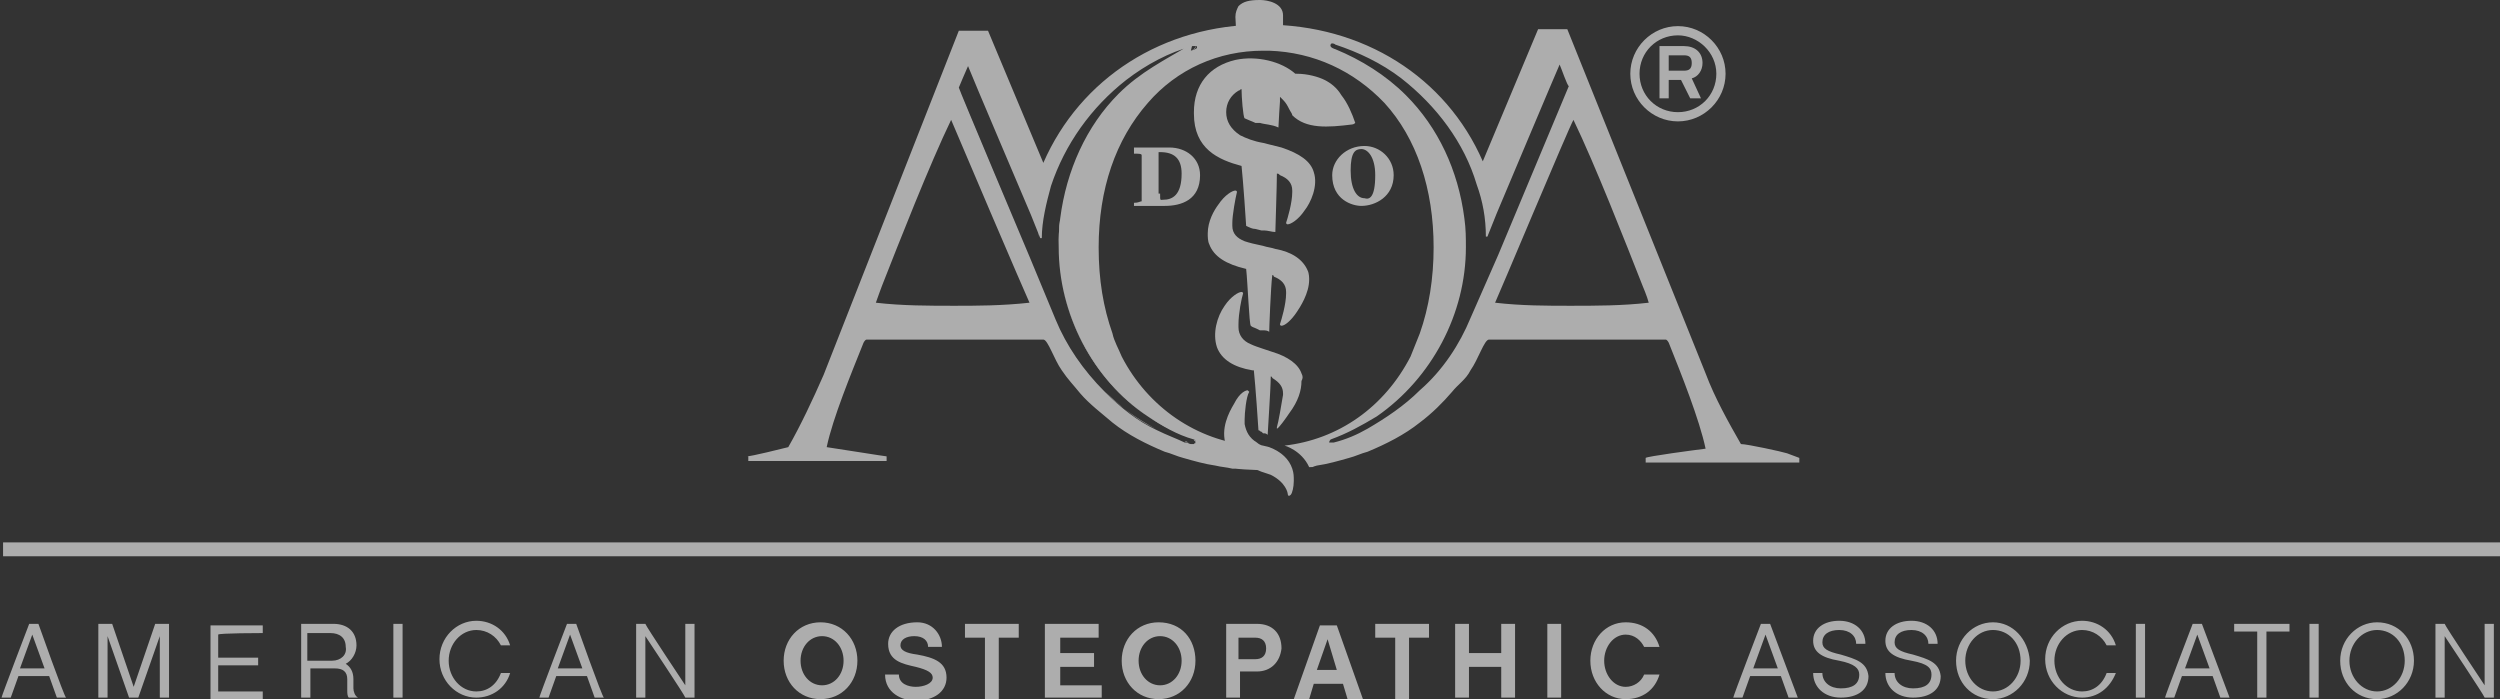 <svg id="Layer_1" xmlns="http://www.w3.org/2000/svg" viewBox="0 0 162.7 45.5"><rect x="0" y="0" width="162.7" height="45.5" fill="#333333" stroke="none"/><style>.st0{opacity:0.6;} .st1{fill:#245583;} .st2{fill:#FFFFFF;} .st3{fill:#FFFFFF;enable-background:new ;}</style><g class="st0"><path class="st2" d="M116.3 29.5c-.3-.1-2.6-.6-3-.6-.8-1.4-1.7-3-2.3-4.6l-9-22.4h-1.9s-3.3 7.9-3.6 8.6C94.1 5 88.7 1.6 82.3 1.6h-.2c-6.4 0-11.8 3.5-14.2 9-.3-.7-3.6-8.6-3.6-8.6h-1.9l-8.8 22.4c-.7 1.6-1.5 3.3-2.3 4.7-.4.1-2.4.6-2.7.6h.1v.3h9v-.3c-.1 0-3.2-.5-3.9-.6.4-1.9 1.6-4.8 2.4-6.8 0 0 .1-.2.2-.2h11.5c.3 0 .7 1.3 1.2 2 .4.6.8 1 1.2 1.5.6.7 1.4 1.3 2.1 1.9 1 .8 2.2 1.4 3.4 1.9.4.1.8.3 1.2.4.7.2 1.4.4 2.1.5.4.1.7.1 1.1.2h.2s.8.1 2.3.1l-1-1.6h-.2c-3.6-.3-6.8-2.5-8.5-5.8-.2-.5-.5-1-.6-1.5-.6-1.7-.9-3.5-.9-5.6 0-3.8 1.1-7 3.2-9.4 1.9-2.2 4.6-3.4 7.5-3.4h.4c2.9.1 5.5 1.3 7.5 3.4 2.1 2.3 3.2 5.6 3.2 9.4 0 2-.3 3.9-.9 5.6l-.6 1.5c-1.7 3.3-4.7 5.4-8.2 5.8 0 0 1.1.3 1.6 1.4.4 0 .1 0 .5-.1.7-.1 1.4-.3 2.1-.5.4-.1.8-.3 1.2-.4 1.2-.5 2.4-1.1 3.4-1.9.8-.6 1.5-1.3 2.1-2 .4-.5.9-.8 1.2-1.4.5-.7.9-2 1.2-2h11.5c.1 0 .2.2.2.2.8 2 2 5 2.4 6.9-.8.1-3.8.5-3.9.6v.3h10v-.3l-.8-.3zm-54.2-9.6c-1.6 0-3.4 0-5.1-.2.1-.3.4-1.1.4-1.1 1.1-2.8 3.1-7.9 4.5-10.8.2.5 4.9 11.5 5.1 11.9-1.8.2-3.5.2-4.9.2zM77.5 3.3l.1-.4h-.1c-1.7 1-3.3 1.8-4.7 3.2-2.1 2.1-3.4 5-3.8 8.1-.1.7-.1 1.4-.1 1.9 0 4.3 2.2 8.6 5.8 11 .9.6 1.9 1.2 3 1.5.1 0 .1.1.1.2s-.1.1-.1.1h-.2c-.1 0-.2-.1-.3-.1h-.1c-.4-.2-1.2-.5-1.8-.8-1.3-.6-2.4-1.5-3.4-2.5-1.4-1.4-2.5-3-3.2-4.7L67 16.7s-4.6-10.9-4.6-11c0 0 .5-1.2.6-1.4.1.3 4.1 9.7 4.1 9.7l.6 1.5h.1c0-1.1.3-2.3.6-3.4.9-2.7 2.6-5.1 4.9-6.9 1.3-1 2.8-1.8 4.3-2.2h.2c.1 0 .1 0 .1.1s-.4.2-.4.2zm18.2 17.4c-.7 1.7-1.8 3.4-3.3 4.7-1 1-2.2 1.8-3.4 2.5-.7.4-1.4.7-2.2.9h-.3c0-.1.1-.2.1-.2 1.1-.4 2-.9 3-1.5 3.6-2.5 5.8-6.7 5.8-11 0-.6 0-1.2-.1-1.9-.4-3.1-1.7-5.9-3.8-8-1.3-1.3-2.9-2.3-4.6-3 0 0-.4-.1-.3-.3 0-.1.2-.1.3 0 1.5.5 3 1.2 4.3 2.2 2.3 1.8 4.1 4.2 4.9 6.9.4 1.1.6 2.2.6 3.4h.1l.6-1.5s4-9.5 4.1-9.7c.1.2.5 1.4.6 1.4l-4.6 11-1.8 4.1zm6.5-.8c-1.5 0-3.2 0-4.9-.2.2-.4 4.8-11.4 5.1-11.9 1.4 2.9 3.4 8 4.5 10.8 0 0 .3.7.4 1.1-1.7.2-3.5.2-5.1.2z"/><path class="st2" d="M67.5 15.4l-.6-1.7s-4-8.9-4.1-9.9c.1 1 4.1 9.9 4.1 9.9l.6 1.7zm10-12.1zm-.4 25.4c.1 0 .2.1.3.1h.2-.2s-.2 0-.3-.1zm.6-25.8zM67.6 15.4c0-1.1.3-2.3.6-3.4.9-2.7 2.6-5.1 4.9-6.9 1.3-1 2.8-1.8 4.3-2.2-1.5.5-3 1.2-4.3 2.2-2.3 1.8-4.1 4.2-4.9 6.9-.3 1.1-.5 2.3-.6 3.4h-.1.1z"/><path class="st2" d="M68.6 20.7l-1.7-4.1s-4.6-10.9-4.6-11c0 0 .5-1.2.6-1.4-.1.2-.5 1.4-.6 1.4l4.6 11 1.7 4.1c.7 1.7 1.8 3.4 3.2 4.7 1 1 2.1 1.8 3.4 2.5-1.3-.6-2.3-1.5-3.4-2.5-1.4-1.3-2.5-2.9-3.2-4.7zm9.1-17.8c.1 0 .1 0 .1.1 0 .2-.3.3-.3.3s.4-.1.3-.3c0-.1 0-.1-.1-.1z"/><path class="st2" d="M69 14.2c-.1.7-.1 1.3-.1 1.9 0 4.3 2.2 8.6 5.8 11 .9.6 1.9 1.1 3 1.5.1 0 .1.1.1.2l-.1.1c.1 0 .1 0 .1-.1s-.1-.1-.1-.2c-1.1-.4-2-.9-3-1.5-3.6-2.5-5.8-6.7-5.8-11 0-.6.1-1.2.1-1.9.4-3.1 1.7-5.9 3.8-8 1.3-1.3 2.9-2.3 4.6-3-1.7.7-3.3 1.7-4.6 3-2.1 2.1-3.4 4.9-3.8 8z"/><path class="st2" d="M76.1 9.6c1.1 0 2 .7 2 1.8 0 1.6-1.2 2-2.3 2h-2v-.2c.3 0 .4-.1.5-.1v-3c0-.1-.2-.1-.5-.1v-.4h2.3zm-.6 3c0 .5 0 .4.2.4.6 0 1.2-.3 1.2-1.7 0-1-.5-1.4-1.4-1.4h-.1v2.7zm11.2-1.2c0-1 .9-1.9 2.1-1.9 1 0 1.9.8 1.9 1.9 0 1.4-1.2 2-2.1 2-.6 0-1.9-.4-1.9-2zm2.8 0c0-1.2-.5-1.7-.9-1.7s-.7.2-.7 1.4.4 1.8.9 1.8c.3.1.7 0 .7-1.5z"/><path class="st3" d="M84 32.2c.1-.1.2-.5.2-.9 0-.3 0-.5-.1-.8-.2-.6-.7-1.1-1.5-1.4l-.4-.1c-.1 0-.3-.1-.4-.2-.5-.3-.7-.7-.8-1.2v-.3c0-.4.1-1.5.3-1.8l-.1-.1c-.1 0-.5.1-.9.9-.3.5-.9 1.6-.5 2.7.3.7.9 1.2 1.8 1.5l.5.2.6.2c1 .5 1.1 1.2 1.1 1.2s0 .3.2.1z"/><path class="st3" d="M84.7 24.3c-.2-.6-.9-1.1-1.9-1.4l-.6-.2c-.3-.1-.6-.2-.8-.3-.5-.2-.8-.6-.8-1.1v-.2c0-.7.2-1.7.3-2 0-.1-.1-.1-.1-.1-.2 0-.7.3-1.1.9-.5.7-.8 1.8-.5 2.7.3.8 1.1 1.3 2.3 1.5h.1c.1.9.3 3.8.3 3.9.1 0 .1.1.2.1l.1.1h.1s.1 0 .2.1c0-.2.2-3 .2-3.8 0 0 .1 0 .1.1.5.3.7.6.7 1v.1c-.1.6-.3 1.8-.4 2.1v.1c.1 0 .6-.7.8-1 .6-.8.8-1.5.8-2.1.1-.2.1-.3 0-.5z"/><path class="st3" d="M85.1 17.6c-.3-.7-1-1.2-2.1-1.4-.3-.1-.5-.1-.8-.2-.5-.1-.9-.2-1.2-.3-.5-.2-.8-.5-.8-1v-.2c0-.5.2-1.6.3-2 0-.1-.1-.1-.1-.1-.2 0-.7.3-1.1.9-.3.4-.7 1.1-.7 1.9 0 .2 0 .5.1.7.3.8 1.1 1.3 2.4 1.6.1.9.2 3.6.3 3.7.1.1.2.1.4.2l.2.1h.3s.2 0 .3.1c0-.2.1-2.9.2-3.7 0 0 .1 0 .1.1.5.2.8.5.8 1v.1c0 .7-.3 1.7-.4 2 0 .1.1.1.1.1.2 0 .6-.3 1-.9.2-.3.8-1.2.8-2.1 0-.1 0-.4-.1-.6z"/><path class="st3" d="M88.2 8c-.2-.6-.5-1.3-.9-1.8-.3-.5-.7-.8-1.1-1-.4-.2-1.1-.4-1.8-.4h-.1c-.9-.8-2.5-1.2-3.9-.9-1.7.4-2.7 1.6-2.7 3.4v.1c0 2.3 1.6 3 3.1 3.4.1.9.3 3.8.3 3.9.2.1.4.2.6.2l.4.1h.2c.2 0 .5.1.7.1 0-.2.1-3 .1-3.8.1 0 .1 0 .2.1.5.2.8.5.8 1v.1c0 .7-.3 1.7-.4 2 0 .1.1.1.1.1.2 0 .7-.3 1.1-.9.4-.5.9-1.6.6-2.5-.2-.7-.9-1.2-2.1-1.6l-1.2-.3c-.6-.1-1.1-.3-1.5-.5-.6-.4-.9-.9-.9-1.5s.3-1.1.8-1.4c.1 0 .1-.1.2-.1 0 .5.1 1.8.2 1.9.2.1.5.2.7.3h.3c.3.1.8.1 1.2.3 0-.2.1-1.7.1-1.7v-.3s0-.1-.1-.1l.3.3c.2.2.3.4.4.6.1.2.2.3.2.4.9.9 2.3.8 3.9.6.1 0 .2-.1.2-.1zm-6.3-5c.7 0 .9 0 1.6.1V1c0-.8-1-1-1.5-1-.7 0-1.1.1-1.4.4-.1.2-.2.4-.2.7 0 0 .1 1.9.1 2.1.5-.1 1.4-.2 1.4-.2z"/><path class="st2" d="M.2 35.3h162.5v.9H.2zM55.8 43c0 1.4-1 2.5-2.4 2.5S51 44.4 51 43s1-2.5 2.4-2.5 2.4 1.1 2.4 2.5zm-.9 0c0-.9-.6-1.6-1.4-1.6-.8 0-1.4.7-1.4 1.6 0 .9.6 1.6 1.4 1.6.8 0 1.4-.7 1.4-1.6zm6.4-.9h-.9c0-.4-.3-.7-.9-.7-.5 0-.9.2-.9.6 0 .3.3.5 1.1.6 1.1.2 1.9.5 1.9 1.5 0 .9-.8 1.5-2 1.5-.9 0-2-.5-2-1.7h.9c0 .6.6.8 1.1.8.5 0 1.1-.2 1.1-.6 0-.3-.3-.5-1.1-.7-.9-.2-1.8-.4-1.8-1.5 0-.8.7-1.4 1.9-1.4 1 0 1.6.8 1.6 1.6zm3.7-.6v4h-.9v-4h-1.3v-.9h3.5v.9H65zm6.6 3.9H68v-4.8h3.5v.9H69v1h2.2v.9H69v1.2h2.7v.8zm6.2-2.4c0 1.4-1 2.5-2.4 2.5S73 44.4 73 43s1-2.5 2.4-2.5c1.5 0 2.4 1.1 2.4 2.5zm-.9 0c0-.9-.6-1.6-1.4-1.6-.8 0-1.4.7-1.4 1.6 0 .9.6 1.6 1.4 1.6.8 0 1.4-.7 1.4-1.6zm4.9.7h-1.1v1.7h-.9v-4.8h2c1 0 1.6.6 1.6 1.6-.1.9-.7 1.5-1.6 1.5zm-1.2-2.2v1.4h1.1c.4 0 .7-.2.7-.7 0-.5-.3-.7-.7-.7h-1.1zm4.9 3l-.3 1h-1l1.7-4.8H87l1.7 4.8h-1l-.3-1h-1.9zm.9-2.9l-.7 2H87l-.6-2zm5.3-.1v4h-.9v-4h-1.3v-.9H93v.9h-1.3zm6.9 3.9h-.9v-2h-2.1v2h-.9v-4.8h.9v1.9h2.1v-1.9h.9v4.8zm3 0h-.9v-4.8h.9v4.8zm4.2.1c-1.3 0-2.3-1.1-2.3-2.5s1-2.5 2.3-2.5c1.1 0 1.9.6 2.2 1.6h-1c-.2-.4-.6-.8-1.2-.8-.8 0-1.4.8-1.4 1.7 0 .9.6 1.7 1.4 1.7.5 0 1-.3 1.2-.8h1c-.3 1-1.1 1.6-2.2 1.6z"/><path class="st3" d="M7.3 40.6h-.9v4.8H7v-4l1.4 4H9l1.4-4v4h.6v-4.8h-.9l-1.4 4.1-1.4-4.1zm9.8.6v-.5h-3.4v4.8h3.4V45h-2.9v-1.7h2.6v-.5h-2.6v-1.5c0-.1 2.9-.1 2.9-.1zm5.9 3c0-.5-.2-.8-.5-1 .4-.2.7-.7.7-1.2 0-.9-.6-1.4-1.5-1.4h-2.1v4.8h.6v-1.9h1.6c.5 0 .8.2.8.7v.7c0 .2 0 .4.1.5h.6c-.2-.1-.3-.4-.3-.6v-.6zM21.6 43H20v-1.8h1.5c.6 0 1 .3 1 .9.1.5-.3.9-.9.9zM2.5 40.6h-.6S.1 45.3.1 45.4h.6l.5-1.4h2l.5 1.4h.6c-.1 0-1.8-4.8-1.8-4.8zm-1.2 2.9l.8-2.2.8 2.2H1.3zm24.9-2.9h-.6v4.8h.6v-4.8zM31 45c-1 0-1.8-.9-1.8-2s.8-2 1.8-2c.7 0 1.3.4 1.6 1h.6c-.3-1-1.2-1.6-2.2-1.6-1.3 0-2.4 1.1-2.4 2.5s1.1 2.5 2.4 2.5c1 0 1.9-.6 2.2-1.6h-.6c-.3.8-.9 1.2-1.6 1.2zm6.5-4.4h-.6s-1.8 4.7-1.8 4.8h.6l.5-1.4h2l.5 1.4h.6c-.1 0-1.8-4.8-1.8-4.8zm-1.2 2.9l.8-2.2.8 2.2h-1.6zm5.1-2.9v4.8h.6v-4s2.6 3.9 2.6 4h.6v-4.8h-.6v4s-2.6-3.9-2.6-4h-.6zm73.8 0h-.6s-1.8 4.7-1.8 4.8h.6l.5-1.4h2l.5 1.4h.6l-1.8-4.8zm-1.1 2.9l.8-2.2.8 2.2h-1.6zm5.7-.9c-.9-.2-1.2-.4-1.2-.8 0-.5.4-.8 1.1-.8.7 0 1.1.4 1.1.9h.6c0-.9-.7-1.5-1.7-1.5s-1.7.5-1.7 1.3c0 .7.5 1.1 1.7 1.3 1 .2 1.3.5 1.3.9 0 .6-.4.9-1.2.9-.7 0-1.2-.4-1.2-1h-.6c0 .9.7 1.6 1.8 1.6s1.8-.5 1.8-1.4c-.1-.9-.8-1.1-1.8-1.4zm4.7 0c-.9-.2-1.2-.4-1.2-.8 0-.5.4-.8 1.1-.8.7 0 1.1.4 1.1.9h.6c0-.9-.7-1.5-1.7-1.5s-1.7.5-1.7 1.3c0 .7.5 1.1 1.7 1.3 1.1.2 1.3.5 1.3.9 0 .6-.4.9-1.2.9-.7 0-1.2-.4-1.2-1h-.6c0 .9.7 1.6 1.8 1.6s1.8-.5 1.8-1.4c-.1-.9-.8-1.1-1.8-1.4zm5.2-2.1c-1.3 0-2.4 1.1-2.4 2.5s1 2.5 2.4 2.5c1.3 0 2.4-1.1 2.4-2.5-.1-1.4-1.1-2.5-2.4-2.5zm0 4.5c-1 0-1.8-.9-1.8-2s.8-2 1.8-2 1.8.8 1.8 2c0 1.1-.8 2-1.8 2zm5.8 0c-1 0-1.8-.9-1.8-2s.8-2 1.8-2c.7 0 1.3.4 1.6 1h.6c-.3-1-1.2-1.6-2.2-1.6-1.3 0-2.4 1.1-2.4 2.5s1.1 2.5 2.4 2.5c1 0 1.8-.6 2.2-1.6h-.6c-.3.8-.9 1.2-1.6 1.2zm4.1-4.4h-.6v4.8h.6v-4.8zm3.7 0h-.6s-1.8 4.7-1.8 4.8h.6l.5-1.4h2l.5 1.4h.6l-1.8-4.8zm-1.1 2.9l.8-2.2.8 2.2h-1.6zm4.7 1.9h.6v-4.3h1.5v-.5h-3.6v.5h1.5v4.3zm4-4.8h-.6v4.8h.6v-4.8zm3.8-.1c-1.3 0-2.4 1.1-2.4 2.5s1 2.5 2.4 2.5c1.3 0 2.4-1.1 2.4-2.5s-1-2.5-2.4-2.5zm0 4.5c-1 0-1.8-.9-1.8-2s.8-2 1.8-2 1.8.8 1.8 2c0 1.1-.8 2-1.8 2zm3.8-4.4v4.8h.6v-4s2.6 3.9 2.6 4h.6v-4.8h-.6v4s-2.6-3.9-2.6-4h-.6z"/><path class="st2" d="M109.2 7.9c-1.7 0-3.1-1.4-3.1-3.1 0-1.7 1.4-3.1 3.1-3.1 1.7 0 3.1 1.4 3.1 3.1 0 1.7-1.4 3.1-3.1 3.1zm0-5.6c-1.4 0-2.5 1.1-2.5 2.5s1.1 2.5 2.5 2.5 2.5-1.1 2.5-2.5-1.2-2.5-2.5-2.5zm1.5 4.1h-.7l-.6-1.2h-.8v1.2h-.6V3h1.6c.7 0 1.2.4 1.2 1.1 0 .5-.3.9-.7 1l.6 1.3zm-1.1-1.8c.3 0 .5-.1.5-.5s-.2-.5-.5-.5h-1v1h1z"/></g></svg>